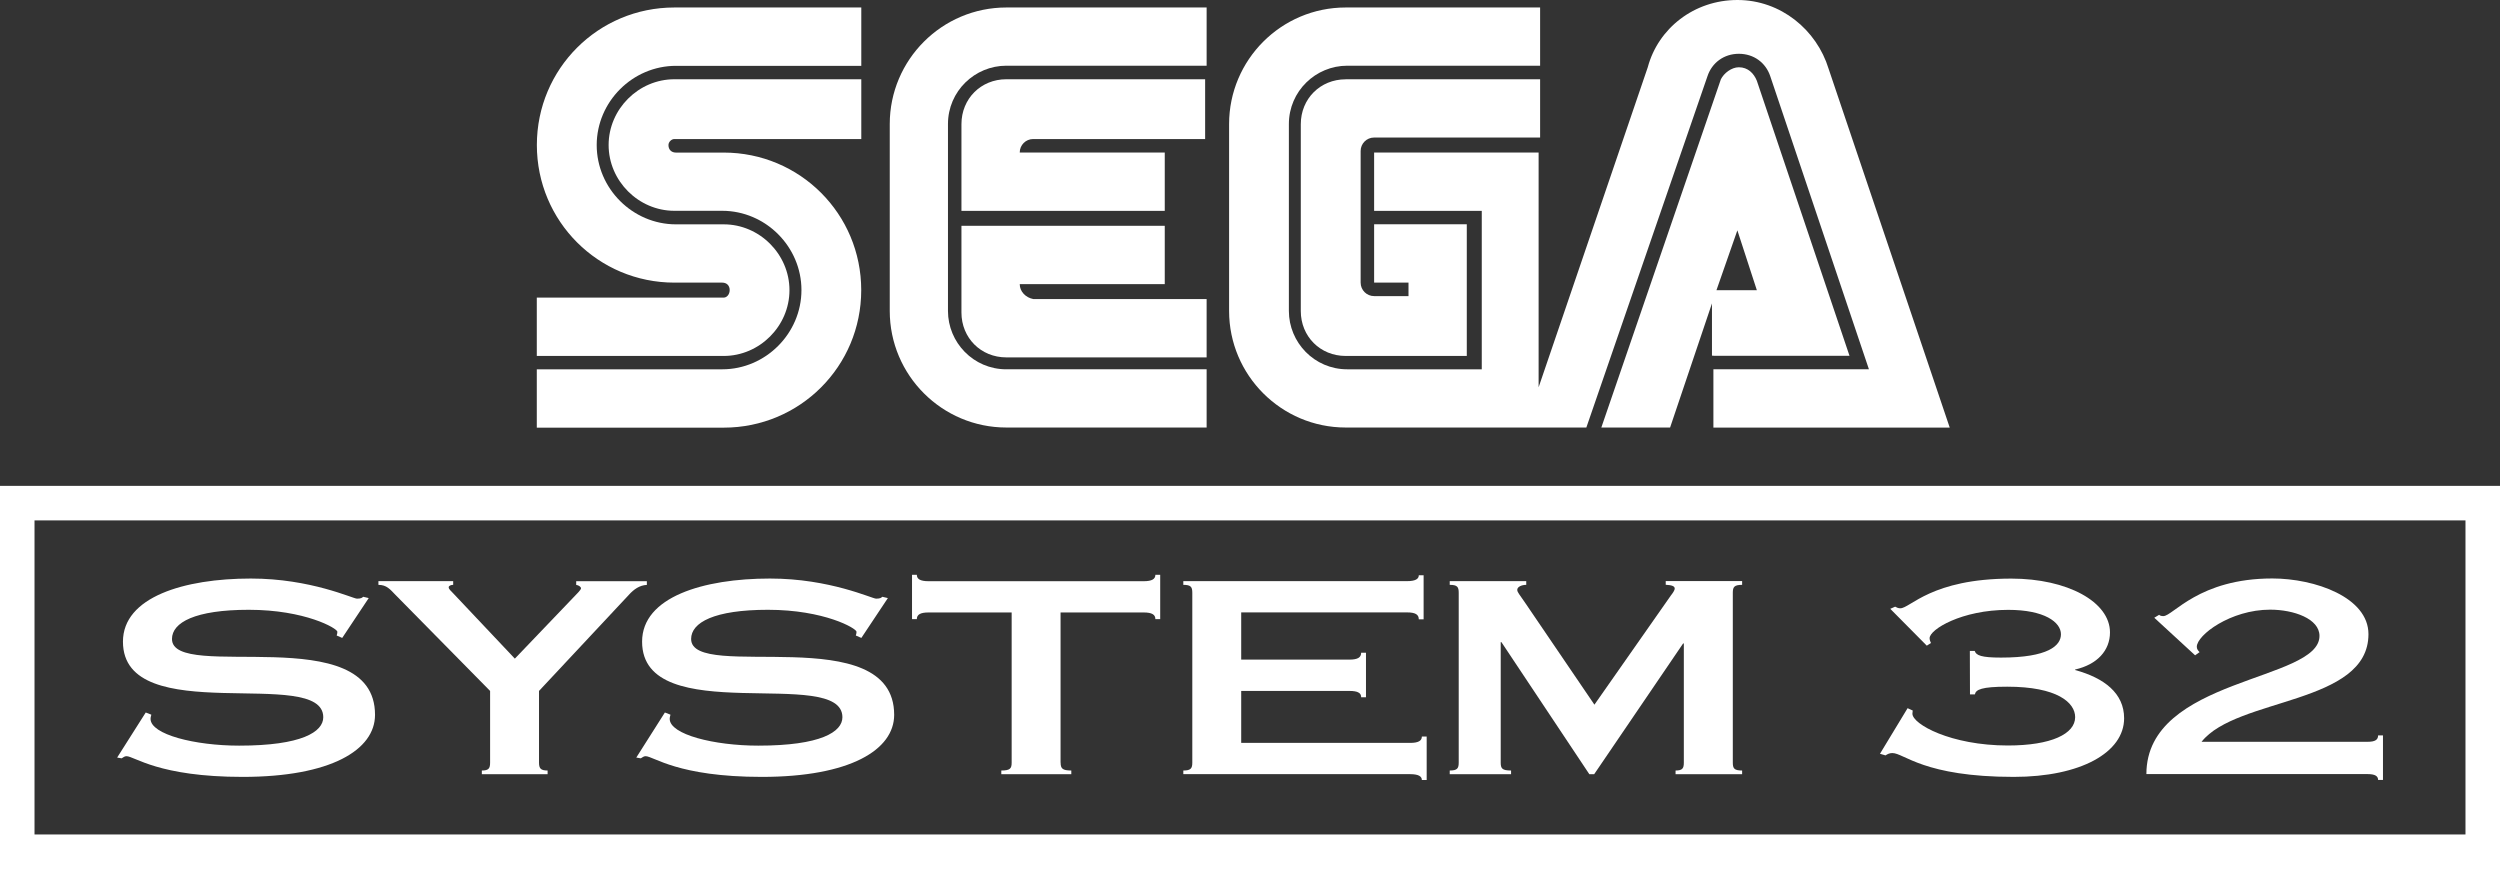 <?xml version="1.0" encoding="utf-8"?>
<!-- Generator: Adobe Illustrator 25.4.1, SVG Export Plug-In . SVG Version: 6.00 Build 0)  -->
<svg version="1.1" id="Layer_1" xmlns="http://www.w3.org/2000/svg" xmlns:xlink="http://www.w3.org/1999/xlink" x="0px" y="0px"
	 viewBox="0 0 3839 1334.4" style="enable-background:new 0 0 3839 1334.4;" xml:space="preserve">
<rect x="0" y="0" width="3839" height="1334.4" fill="#333333" stroke="none"/>
<style type="text/css">
	.st0{fill:#FFFFFF;}
</style>
<g>
	<g>
		<g>
			<g>
				<g>
					<path class="st0" d="M1111.4,457H824.3v89.6h287c55.1,0,101-45.9,101-101s-45.8-101.1-100.9-101.1H1038
						c-66.6,0-121.7-55.1-121.7-121.7s55.1-121.7,121.7-121.7h284.6V11.5h-287c-117,0-211.2,94.2-211.2,211.2S918.6,434,1035.7,434
						h73.4c6.9,0,11.4,4.6,11.4,11.4C1120.5,452.3,1115.9,457,1111.4,457z"/>
					<path class="st0" d="M1035.6,213.5h287v-91.8h-287c-55.1,0-101,45.9-101,101s45.9,101,101,101h73.4
						c66.6,0,121.7,55.1,121.7,121.7s-55.1,121.7-121.6,121.7H824.3v89.6h287c117,0,211.2-94.2,211.2-211.2s-94.2-211.2-211.2-211.2
						h-73.4c-6.9,0-11.4-4.6-11.4-11.4C1026.4,218.1,1031,213.5,1035.6,213.5z"/>
				</g>
				<g>
					<path class="st0" d="M2066.4,121.8c-39,0-68.9,29.9-68.9,68.9v287c0,39,29.9,68.9,68.9,68.9h186V344.4h-142.3V434h52.8v20.7
						h-52.8c-11.4,0-20.7-9.2-20.7-20.7V231.9c0-11.4,9.2-20.7,20.7-20.7h254.9v-89.5H2066.4z"/>
					<path class="st0" d="M2631.2,546.4h208.9L2697.8,124c-4.6-11.4-13.7-20.7-27.6-20.7c-11.4,0-23,9.2-27.6,18.4L2459,656.5h105.6
						l64.3-190.6v80.3h2.3V546.4z M2667.9,353.7l29.9,91.9h-62L2667.9,353.7z"/>
					<path class="st0" d="M2808,105.6C2789.7,45.9,2734.6,0,2668,0c-66.6,0-121.7,43.6-137.7,103.3l-167.6,491.4V234.2h-252.6v89.6
						h165.3v243.3h-206.6c-50.6,0-89.6-41.3-89.6-89.6v-287c0-50.6,41.3-89.6,89.6-89.6H2365V11.5h-298.6c-98.7,0-179,80.3-179,179
						v287c0,98.7,80.3,179,179,179H2436L2622,117c6.9-20.7,25.3-34.4,48.2-34.4c23,0,41.3,13.7,48.2,34.4l151.5,450h-238.8v89.6
						H2994l0,0L2808,105.6z"/>
				</g>
				<g>
					<path class="st0" d="M1545.3,567.1c-50.6,0-89.6-41.3-89.6-89.6v-287c0-50.6,41.3-89.6,89.6-89.6h307.6V11.5h-307.6
						c-98.7,0-179,80.3-179,179v287c0,98.7,80.3,179,179,179h307.6v-89.5H1545.3z"/>
					<path class="st0" d="M1565.9,436.3h222.7v-89.6h-312.2v133.2c0,39,29.9,68.9,68.9,68.9h307.6v-89.6h-266.3
						C1575.1,457,1565.9,447.7,1565.9,436.3z"/>
					<path class="st0" d="M1788.6,234.2h-222.7c0-11.4,9.2-20.7,20.7-20.7h264v-91.8h-305.3c-39,0-68.9,29.9-68.9,68.9v133.2h312.2
						C1788.6,323.8,1788.6,234.2,1788.6,234.2z"/>
				</g>
			</g>
		</g>
	</g>
	<g>
		<g>
			<g>
				<path class="st0" d="M3839,1334.4H0V746.1h3839V1334.4z M53,1281.4H3786V799.1H53V1281.4z"/>
			</g>
		</g>
		<g>
			<g>
				<path class="st0" d="M3024.9,999.6h7.5c2.1,6.9,10.5,10.2,40.3,10.2c72.5,0,92.1-18.4,92.1-35.8c0-18.7-25.5-37.5-81-37.5
					c-71.5,0-120.7,30.1-120.7,43.5c0,2.8,1.1,5.3,2.1,7.4l-6.4,4.1l-56.1-56.6l7.5-3.3c2.1,1.2,4.7,2.5,7.9,2.5
					c15.4,0,47.6-45.6,170.5-45.6c86.3,0,151.5,35.8,151.5,82.6c0,27.7-19.5,49.3-53.5,57v0.8c44.5,12.2,75.2,35.5,75.2,74.1
					c0,52.5-66.7,90-169.5,90c-138.2,0-168.4-36.6-186.4-36.6c-4.3,0-7.5,1.6-10.5,3.6l-8.5-2.5l42.4-70l7.9,3.6
					c0,1.2-0.5,2.8-0.5,4.9c0,15.9,58.7,48.8,146.6,48.8c66.7,0,103.3-17.9,103.3-43.5c0-22.4-27.5-46.8-104.3-46.8
					c-39.7,0-48.2,4.5-49.7,11.8h-7.5L3024.9,999.6L3024.9,999.6z"/>
				<path class="st0" d="M3308.1,948.6l7.5-4.5c1.1,1.2,3.2,2,6.4,2c14.8,0,54.5-57.8,167.3-57.8c65.6,0,147.7,28.9,147.7,85.5
					c0,108.3-202.3,96.9-256.3,165.3h255.2c11.6,0,15.9-3.3,15.9-9.8h7.5v68.4h-7.5c0-5.7-4.3-9-15.9-9h-339.9
					c0-148.6,265.8-142.1,265.8-212.2c0-26.5-39.7-40.3-75.7-40.3c-60.9,0-112.7,39.1-112.7,57c0,3.6,2.1,6.1,4.3,8.2l-6.9,4.9
					L3308.1,948.6z"/>
			</g>
			<g>
				<path class="st0" d="M525.5,979.6l-8.5-3.7c0.5-1.6,1.1-3.7,1.1-5.7c0-5.3-49.8-33.8-136-33.8c-82.6,0-118,19.5-118,44.8
					c0,66.8,311.8-30.9,311.8,116.5c0,53.8-67.8,95.3-203.3,95.3c-129.2,0-166.2-31.8-178.4-31.8c-3.2,0-4.8,2-7.4,3.3l-6.9-1.2
					l43.9-69.2l8.5,3.3c0,1.6-1.1,3.3-1.1,6.5c0,24,68.3,41.1,136,41.1c96.3,0,129.2-21.2,129.2-43.6c0-79.8-307.6,19.1-307.6-116.1
					c0-68.4,93.7-96.9,196.4-96.9c92.1,0,156.7,30.9,163,30.9c6.9,0,7.9-1.6,9.5-2.9l8.5,2L525.5,979.6z"/>
				<path class="st0" d="M695.9,892.4v5.7c-3.7,0-6.9,1.6-6.9,3.7c0,2.9,3.2,5.3,7.4,9.8l94.2,99.8l97.4-101.8
					c2.1-2.4,4.2-4.9,4.2-6.1c0-2.4-3.7-4.9-7.4-5.3v-5.7h108.5v5.7c-11.1,0.4-20.1,6.9-27.5,15.1L827.7,1061V1171
					c0,9,2.6,12.2,13.2,12.2v5.7H739.9v-5.7c10.6,0,12.7-3.3,12.7-12.2V1061L607,913.2c-7.9-8.1-13.2-15.1-25.9-15.1v-5.7H695.9z"/>
				<path class="st0" d="M1322.7,979.6l-8.5-3.7c0.5-1.6,1.1-3.7,1.1-5.7c0-5.3-49.8-33.8-136-33.8c-82.6,0-118,19.5-118,44.8
					c0,66.8,311.8-30.9,311.8,116.5c0,53.8-67.8,95.3-203.3,95.3c-129.2,0-166.2-31.8-178.4-31.8c-3.2,0-4.8,2-7.4,3.3l-6.9-1.2
					l43.9-69.2l8.5,3.3c0,1.6-1.1,3.3-1.1,6.5c0,24,68.3,41.1,136,41.1c96.3,0,129.2-21.2,129.2-43.6c0-79.8-307.6,19.1-307.6-116.1
					c0-68.4,93.7-96.9,196.4-96.9c92.1,0,156.7,30.9,163,30.9c6.9,0,7.9-1.6,9.5-2.9l8.5,2L1322.7,979.6z"/>
				<path class="st0" d="M1628.7,1171c0,9,2.6,12.2,16.4,12.2v5.7h-107.5v-5.7c13.8,0,15.9-3.3,15.9-12.2V940.5h-127.6
					c-12.7,0-18,3.3-18,10.2h-7.4v-68h7.4c0,6.5,5.3,9.8,18,9.8h330.3c12.7,0,18-3.3,18-9.8h7.4v68h-7.4c0-6.9-5.3-10.2-18-10.2
					h-127.6V1171z"/>
				<path class="st0" d="M1817.1,1183.2c11.6,0,13.8-3.3,13.8-12.2V910.3c0-9-2.1-12.2-13.8-12.2v-5.7h343.6c12.7,0,18-3.3,18-9h7.4
					v67.6h-7.4c0-7.3-5.3-10.6-18-10.6H1906v72.5h166.2c12.7,0,18-3.3,18-10.6h7.4v68.4h-7.4c0-3.3-1.1-5.7-4.2-7.3
					c-2.6-1.6-7.4-2.4-13.8-2.4H1906v79.8h259.4c12.7,0,18-3.3,18-9.8h7.4v66.8h-7.4c0-5.7-5.3-9-18-9h-348.3V1183.2z"/>
				<path class="st0" d="M2675.2,892.4v5.7c-12.2,0-14.3,3.3-14.3,12.2V1171c0,9,2.1,12.2,14.3,12.2v5.7H2573v-5.7
					c10.6,0,12.7-3.3,12.7-12.2V988.1h-1.1l-136.6,200.8h-7.4l-135-202.8h-1.1V1171c0,9,2.1,12.2,15.9,12.2v5.7h-94.2v-5.7
					c11.6,0,13.8-3.3,13.8-12.2V910.3c0-9-2.1-12.2-13.8-12.2v-5.7h117.5v5.7c-6.9,0-13.8,2.9-13.8,7.7c0,3.7,3.7,7.3,11.6,19.1
					l106.9,157.2l117.5-167.8c2.6-3.3,5.8-7.7,5.8-10.6c0-3.7-4.8-5.3-13.8-5.7v-5.7H2675.2z"/>
			</g>
		</g>
	</g>
</g>
</svg>

